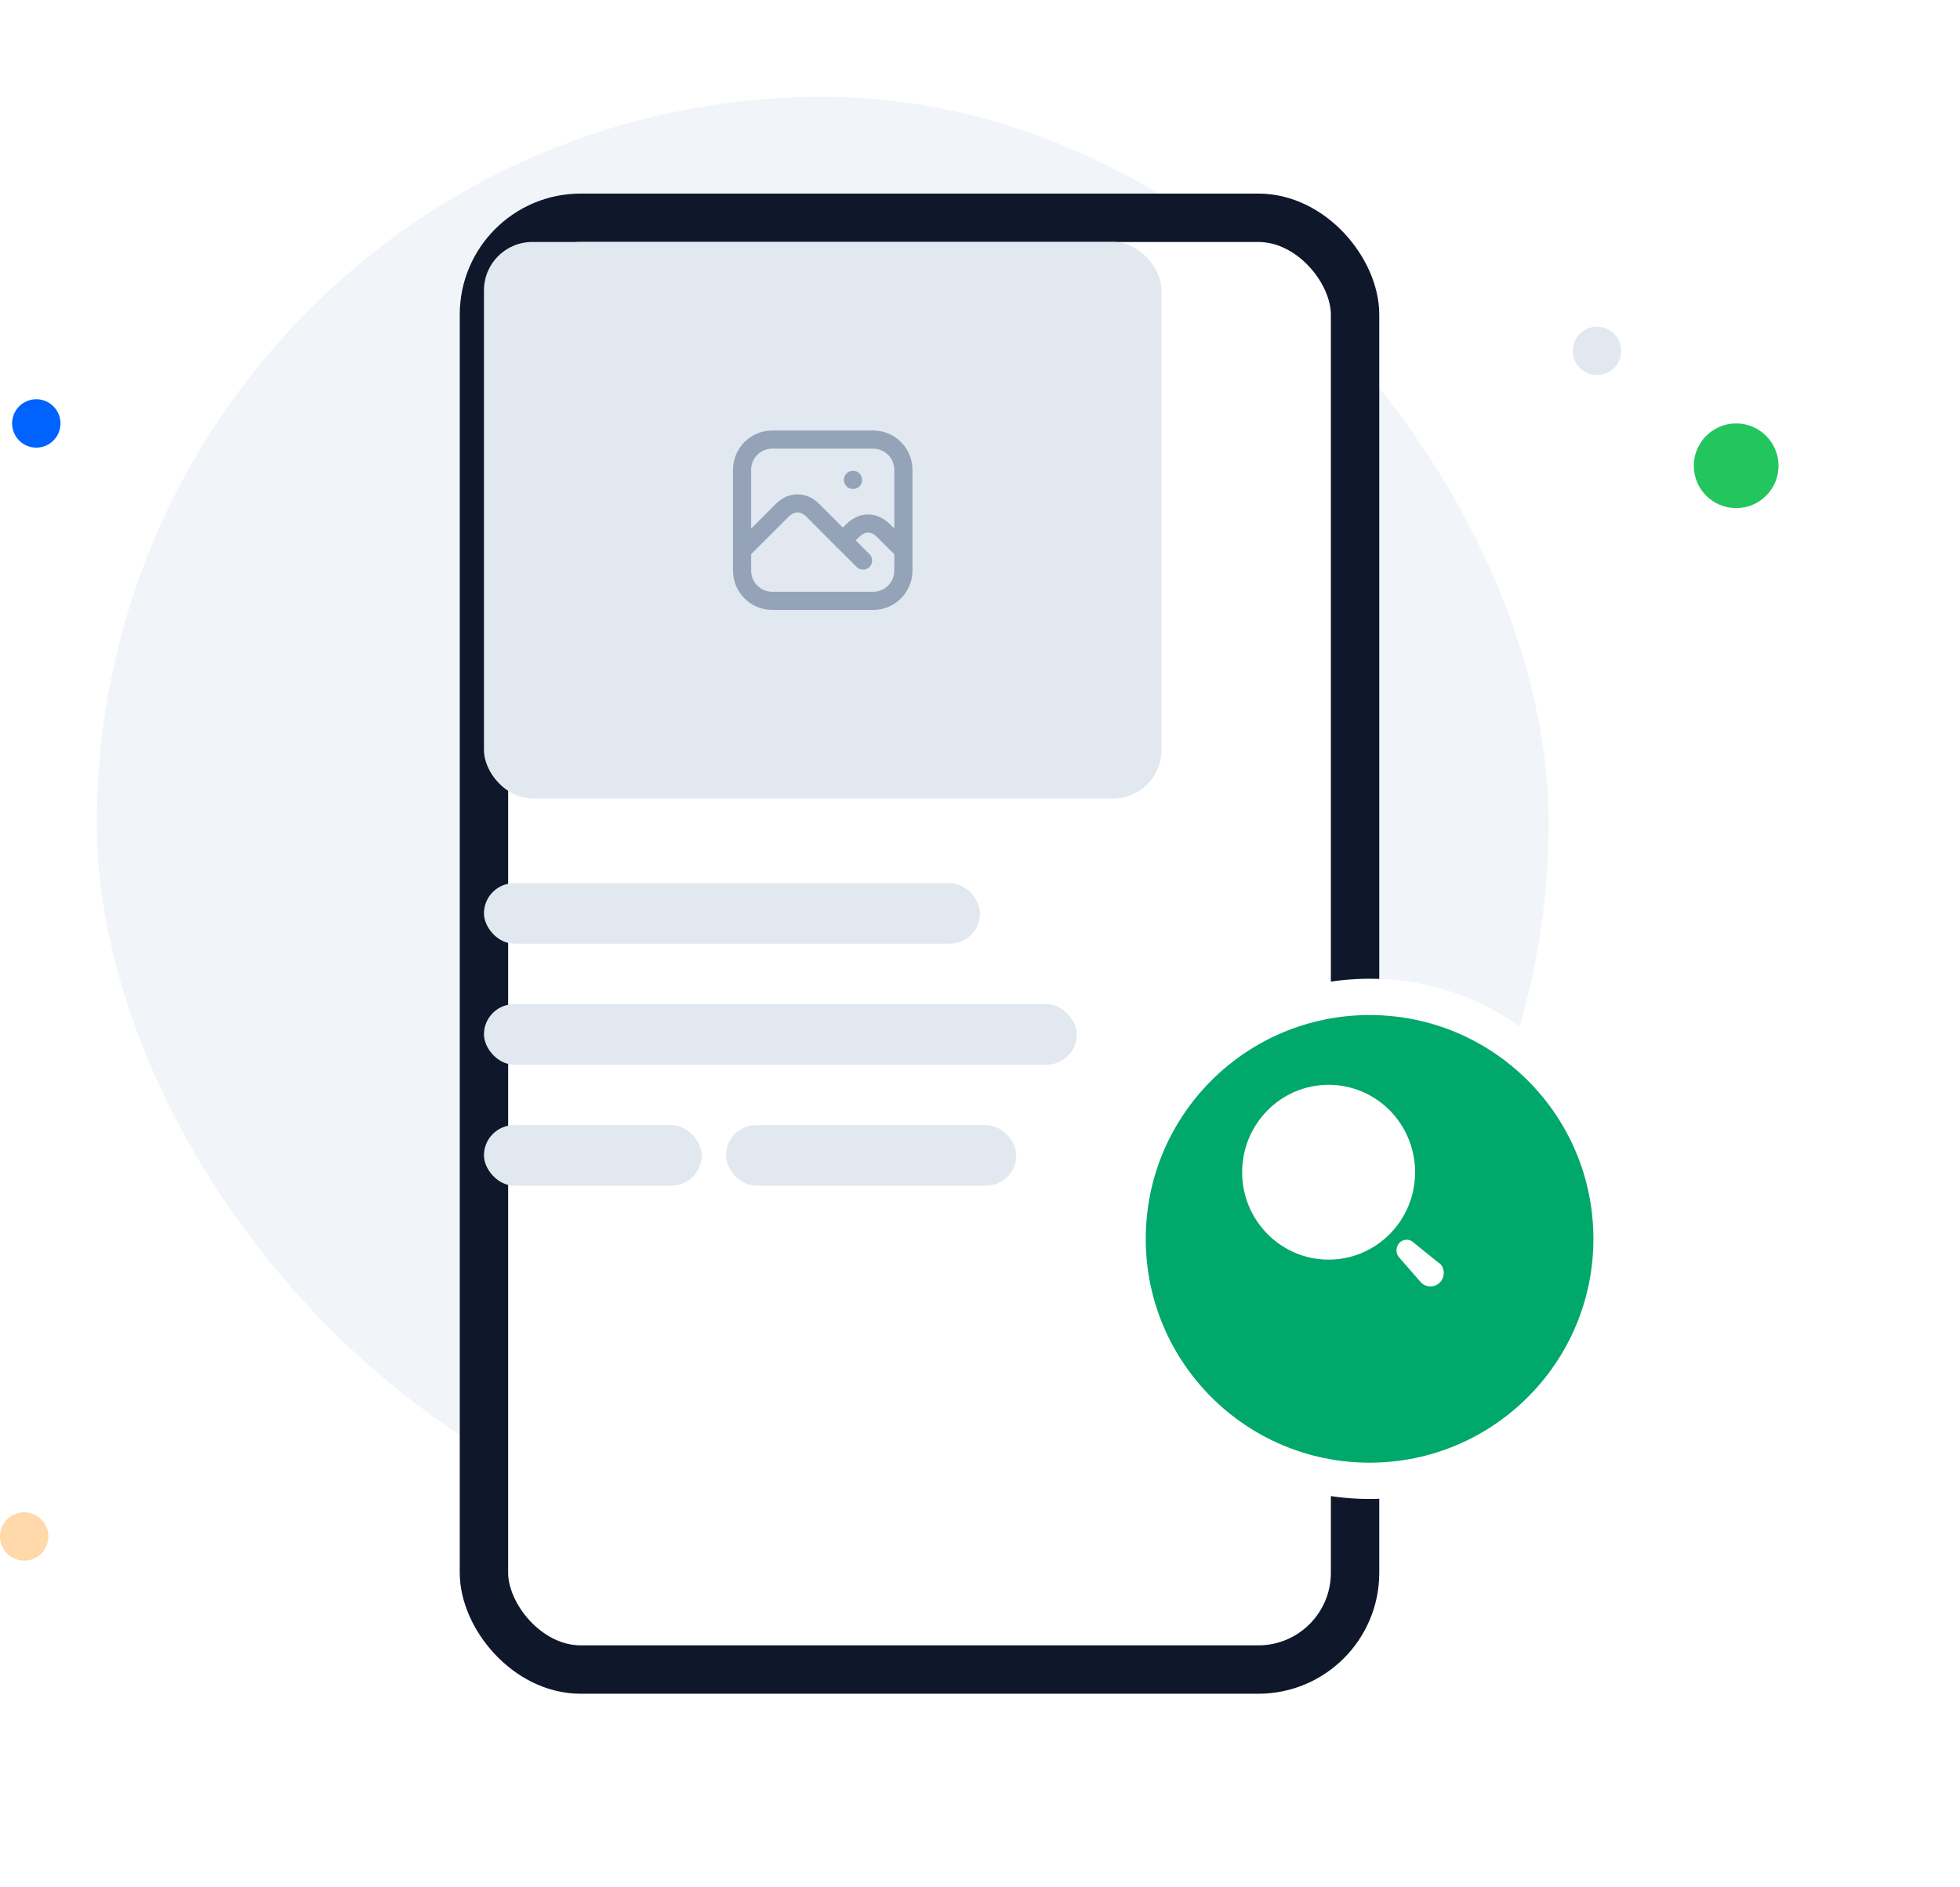 <svg width="162" height="156" viewBox="0 0 162 156" fill="none" xmlns="http://www.w3.org/2000/svg">
<rect x="8" y="8" width="120" height="120" rx="60" fill="#F1F5F9"/>
<circle cx="3" cy="35" r="2" fill="#0062FF"/>
<circle cx="132" cy="29" r="2" fill="#E2E8F0"/>
<circle cx="143.5" cy="38.5" r="3.5" fill="#22C55E"/>
<circle cx="2" cy="127" r="2" fill="#FFD9A9"/>
<g filter="url(#filter0_d_3206_20188)">
<rect x="32" y="8" width="72" height="120" rx="8" fill="white"/>
<rect x="32" y="8" width="72" height="120" rx="8" stroke="#0F172A" stroke-width="4"/>
</g>
<rect x="40" y="20" width="56" height="46" rx="4" fill="#E2E8F0"/>
<rect x="40" y="73" width="41" height="5" rx="2.5" fill="#E2E8F0"/>
<rect x="40" y="83" width="49" height="5" rx="2.5" fill="#E2E8F0"/>
<rect x="40" y="93" width="18" height="5" rx="2.5" fill="#E2E8F0"/>
<rect x="60" y="93" width="24" height="5" rx="2.5" fill="#E2E8F0"/>
<path d="M70.5 39.666H70.508" stroke="#94A3B8" stroke-width="1.5" stroke-linecap="round" stroke-linejoin="round"/>
<path d="M72.167 36.333H63.834C62.453 36.333 61.334 37.452 61.334 38.833V47.166C61.334 48.547 62.453 49.666 63.834 49.666H72.167C73.548 49.666 74.667 48.547 74.667 47.166V38.833C74.667 37.452 73.548 36.333 72.167 36.333Z" stroke="#94A3B8" stroke-width="1.5" stroke-linecap="round" stroke-linejoin="round"/>
<path d="M61.334 45.5L64.667 42.167C65.047 41.801 65.478 41.608 65.917 41.608C66.356 41.608 66.787 41.801 67.167 42.167L71.334 46.333" stroke="#94A3B8" stroke-width="1.5" stroke-linecap="round" stroke-linejoin="round"/>
<path d="M69.668 44.666L70.501 43.833C70.881 43.467 71.312 43.274 71.751 43.274C72.19 43.274 72.621 43.467 73.001 43.833L74.668 45.499" stroke="#94A3B8" stroke-width="1.5" stroke-linecap="round" stroke-linejoin="round"/>
<g filter="url(#filter1_d_3206_20188)">
<circle cx="111" cy="98" r="20" fill="#00A86B"/>
<circle cx="111" cy="98" r="20" stroke="white" stroke-width="3"/>
</g>
<path fill-rule="evenodd" clip-rule="evenodd" d="M102.667 96.892C102.667 92.902 105.867 89.667 109.815 89.667C111.711 89.667 113.529 90.428 114.869 91.783C116.21 93.138 116.963 94.976 116.963 96.892C116.963 100.882 113.763 104.117 109.815 104.117C105.867 104.117 102.667 100.882 102.667 96.892ZM116.845 102.712L118.973 104.431H119.01C119.441 104.866 119.441 105.572 119.01 106.007C118.58 106.442 117.881 106.442 117.451 106.007L115.684 103.982C115.517 103.814 115.423 103.586 115.423 103.347C115.423 103.109 115.517 102.88 115.684 102.712C116.006 102.392 116.522 102.392 116.845 102.712Z" fill="white"/>
<defs>
<filter id="filter0_d_3206_20188" x="22" y="0" width="108" height="156" filterUnits="userSpaceOnUse" color-interpolation-filters="sRGB">
<feFlood flood-opacity="0" result="BackgroundImageFix"/>
<feColorMatrix in="SourceAlpha" type="matrix" values="0 0 0 0 0 0 0 0 0 0 0 0 0 0 0 0 0 0 127 0" result="hardAlpha"/>
<feOffset dx="8" dy="10"/>
<feGaussianBlur stdDeviation="8"/>
<feComposite in2="hardAlpha" operator="out"/>
<feColorMatrix type="matrix" values="0 0 0 0 0.059 0 0 0 0 0.09 0 0 0 0 0.165 0 0 0 0.08 0"/>
<feBlend mode="normal" in2="BackgroundImageFix" result="effect1_dropShadow_3206_20188"/>
<feBlend mode="normal" in="SourceGraphic" in2="effect1_dropShadow_3206_20188" result="shape"/>
</filter>
<filter id="filter1_d_3206_20188" x="65.3" y="54.5" width="95.8" height="95.8" filterUnits="userSpaceOnUse" color-interpolation-filters="sRGB">
<feFlood flood-opacity="0" result="BackgroundImageFix"/>
<feColorMatrix in="SourceAlpha" type="matrix" values="0 0 0 0 0 0 0 0 0 0 0 0 0 0 0 0 0 0 127 0" result="hardAlpha"/>
<feOffset dx="2.2" dy="4.4"/>
<feGaussianBlur stdDeviation="13.2"/>
<feComposite in2="hardAlpha" operator="out"/>
<feColorMatrix type="matrix" values="0 0 0 0 0.059 0 0 0 0 0.09 0 0 0 0 0.165 0 0 0 0.08 0"/>
<feBlend mode="normal" in2="BackgroundImageFix" result="effect1_dropShadow_3206_20188"/>
<feBlend mode="normal" in="SourceGraphic" in2="effect1_dropShadow_3206_20188" result="shape"/>
</filter>
</defs>
</svg>
